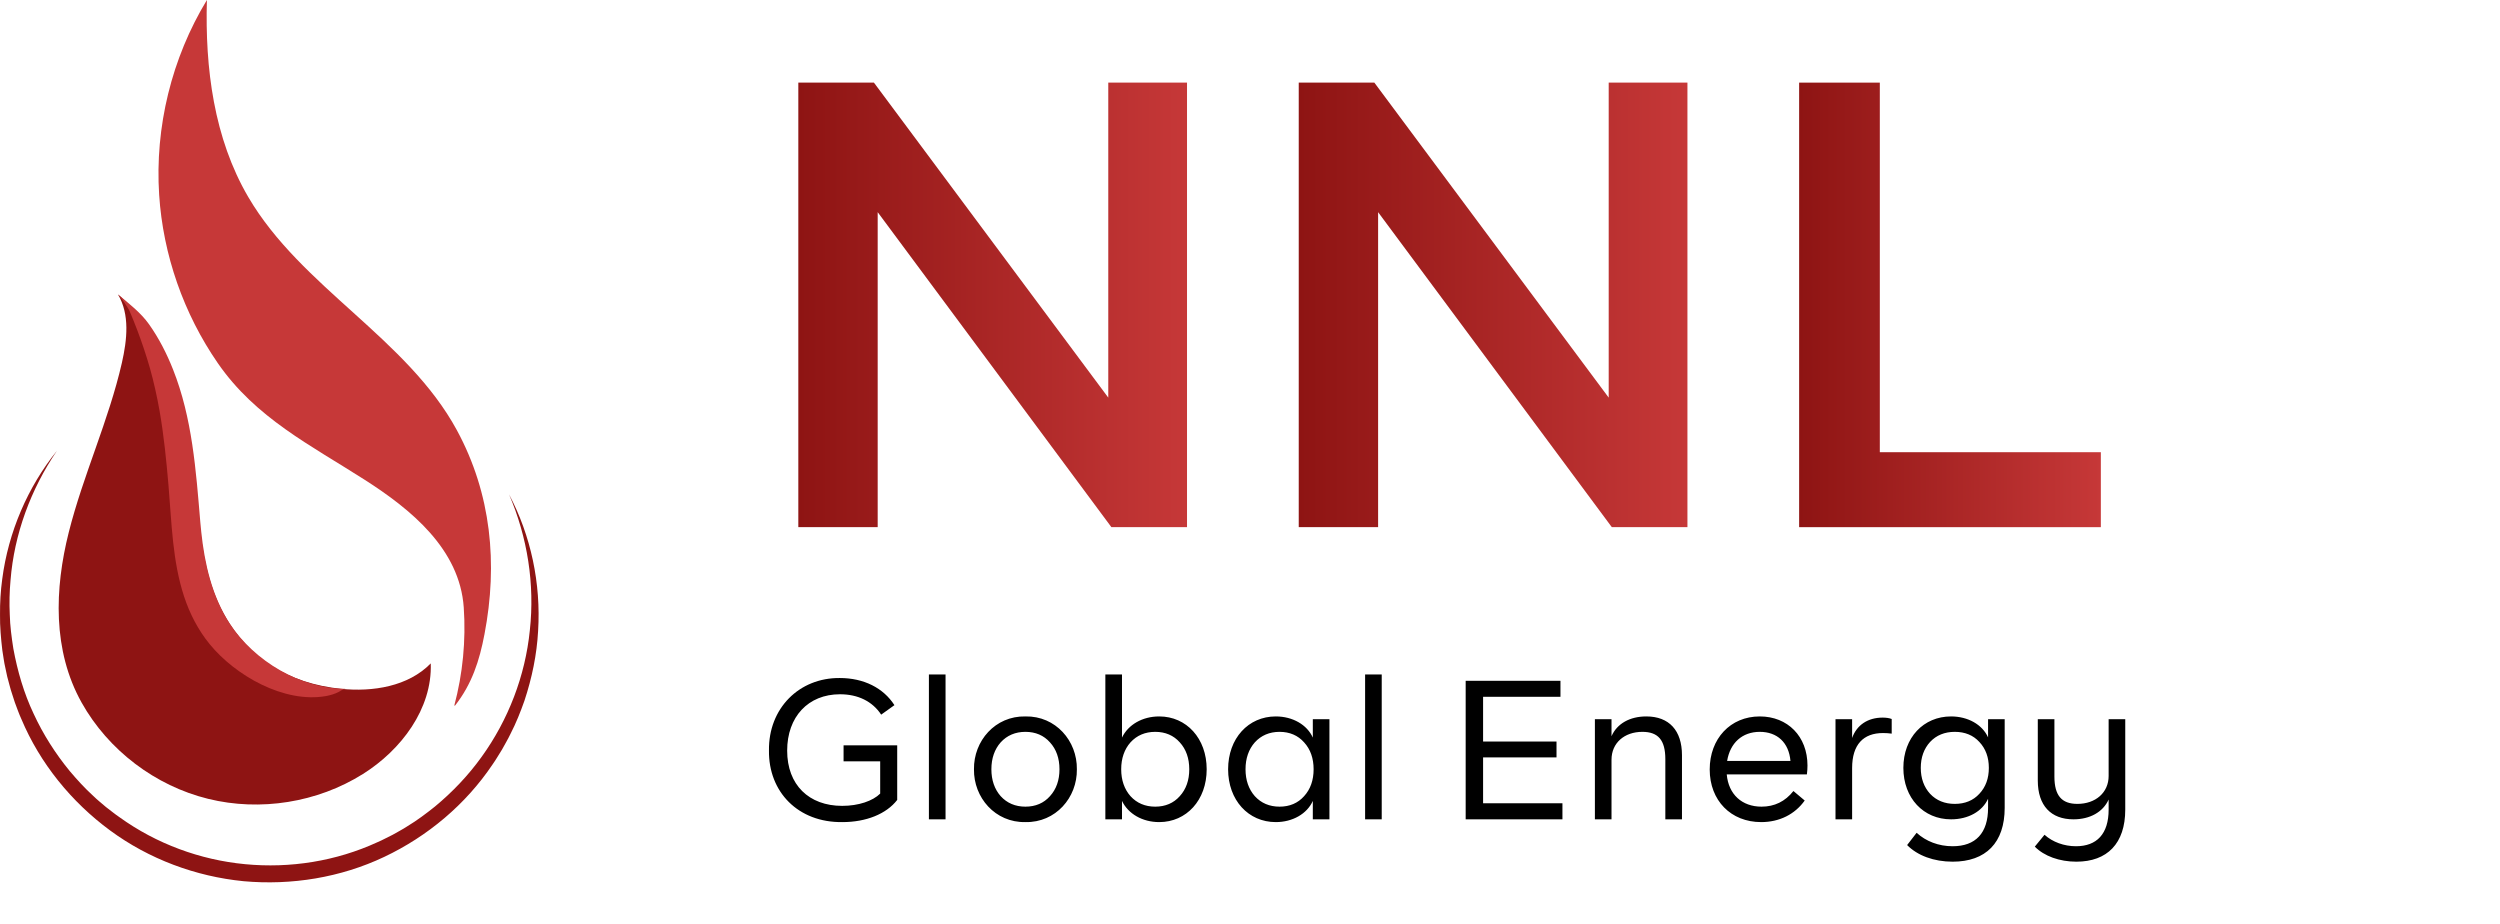 <svg xmlns="http://www.w3.org/2000/svg" width="119" height="44" fill="none" viewBox="0 0 119 44"><path fill="#8E1413" d="M5.614 14.014C6.186 14.968 6.049 16.179 5.803 17.265C5.176 20.015 3.962 22.603 3.273 25.338C2.596 28.028 2.497 30.962 3.886 33.445C5.155 35.71 7.386 37.404 9.909 38.025C12.389 38.636 15.111 38.201 17.274 36.843C19.101 35.697 20.58 33.733 20.504 31.578C19.431 32.676 17.748 32.944 16.222 32.786C15.037 32.663 13.863 32.312 12.866 31.659C11.744 30.925 10.879 29.824 10.344 28.594C9.45 26.533 9.479 24.21 9.219 21.979C8.876 19.011 7.887 15.949 5.614 14.014Z"/><path fill="#C63838" d="M21.666 33.579C21.658 33.589 21.64 33.584 21.624 33.587C22.028 32.071 22.182 30.487 22.075 28.922C21.886 26.127 19.547 24.237 17.361 22.839C14.786 21.19 12.169 19.895 10.368 17.286C8.742 14.932 7.762 12.132 7.576 9.276C7.366 6.049 8.171 2.763 9.849 0C9.754 3.235 10.182 6.586 11.818 9.379C14.34 13.684 19.372 16.096 21.75 20.482C23.388 23.505 23.703 26.84 23.061 30.189C22.822 31.452 22.465 32.553 21.666 33.579Z"/><path fill="#8E1413" d="M24.23 23.532C25.273 25.498 25.753 27.776 25.614 30.031C25.554 31.159 25.32 32.278 24.964 33.353C24.775 33.888 24.565 34.418 24.303 34.924C24.183 35.181 24.033 35.425 23.899 35.674C23.747 35.912 23.608 36.161 23.441 36.395C22.169 38.288 20.357 39.811 18.288 40.789C16.217 41.772 13.873 42.152 11.592 41.945C9.311 41.72 7.085 40.889 5.239 39.528C3.396 38.172 1.904 36.334 1.018 34.229C0.897 33.969 0.808 33.699 0.706 33.434L0.575 33.028C0.53 32.894 0.488 32.758 0.454 32.619L0.344 32.208L0.255 31.791L0.211 31.584L0.176 31.374L0.111 30.954C0.045 30.39 -0.007 29.824 0.001 29.258C-0.004 28.692 0.03 28.125 0.106 27.567C0.397 25.328 1.317 23.186 2.712 21.455C1.461 23.293 0.677 25.427 0.502 27.611C0.452 28.157 0.439 28.705 0.465 29.247C0.478 29.793 0.551 30.335 0.635 30.873C0.832 31.943 1.136 32.994 1.6 33.972C2.054 34.958 2.641 35.876 3.325 36.709C3.674 37.121 4.039 37.522 4.437 37.884C4.628 38.073 4.843 38.24 5.045 38.416L5.365 38.663C5.47 38.746 5.58 38.825 5.69 38.901C7.439 40.162 9.529 40.933 11.668 41.135C13.81 41.342 16.008 40.991 17.966 40.089C18.089 40.036 18.212 39.979 18.331 39.916L18.692 39.735C18.926 39.599 19.167 39.478 19.392 39.329C19.854 39.051 20.286 38.725 20.709 38.387C21.54 37.698 22.292 36.909 22.924 36.028C24.193 34.271 25.003 32.173 25.221 29.995C25.459 27.818 25.111 25.572 24.23 23.532Z"/><path fill="#C63838" d="M7.597 19.567C7.801 20.736 7.919 21.924 8.021 23.109C8.171 24.874 8.205 26.699 8.763 28.395C9.033 29.216 9.434 29.992 9.982 30.663C11.202 32.157 13.525 33.484 15.515 33.133C15.719 33.096 15.921 33.036 16.107 32.944C16.215 32.889 16.33 32.789 16.459 32.789C14.311 32.789 12.093 31.46 10.934 29.68C10.098 28.392 9.739 26.838 9.581 25.328C9.566 25.165 9.547 25.005 9.534 24.842C9.327 22.386 9.154 19.9 8.236 17.585C7.937 16.83 7.565 16.101 7.096 15.438C6.695 14.874 6.144 14.457 5.62 14.017C5.787 14.2 6.084 14.612 6.183 14.842C6.304 15.128 6.422 15.419 6.532 15.71C6.76 16.311 6.962 16.919 7.14 17.535C7.326 18.201 7.476 18.88 7.597 19.567Z"/><path fill="#000" d="M40.154 35.477V36.24H41.897V37.775C41.548 38.124 40.87 38.359 40.088 38.359C38.506 38.359 37.469 37.361 37.469 35.731C37.469 34.12 38.468 33.047 39.985 33.047C40.842 33.047 41.529 33.386 41.944 34.017L42.575 33.565C42.048 32.745 41.115 32.274 39.975 32.274C38.044 32.255 36.575 33.715 36.603 35.722C36.575 37.691 37.988 39.16 40.098 39.132C41.228 39.132 42.189 38.746 42.707 38.077V35.477H40.154ZM44.216 39H45.008V32.105H44.216V39ZM46.361 36.617C46.342 37.964 47.369 39.16 48.81 39.132C50.252 39.16 51.278 37.964 51.259 36.617C51.278 35.27 50.252 34.073 48.81 34.102C47.369 34.073 46.342 35.27 46.361 36.617ZM50.431 36.617C50.431 37.135 50.28 37.568 49.978 37.898C49.686 38.228 49.291 38.397 48.81 38.397C48.33 38.397 47.934 38.228 47.633 37.898C47.341 37.568 47.19 37.135 47.19 36.617C47.19 36.099 47.341 35.665 47.633 35.336C47.934 35.006 48.33 34.836 48.81 34.836C49.291 34.836 49.686 35.006 49.978 35.336C50.28 35.665 50.431 36.099 50.431 36.617ZM57.438 36.617C57.438 35.147 56.477 34.102 55.178 34.102C54.377 34.102 53.699 34.497 53.407 35.109V32.105H52.615V39H53.407V38.124C53.699 38.736 54.377 39.132 55.178 39.132C56.477 39.132 57.438 38.086 57.438 36.617ZM56.609 36.617C56.609 37.135 56.459 37.568 56.157 37.898C55.865 38.228 55.469 38.397 54.989 38.397C54.509 38.397 54.113 38.228 53.812 37.898C53.52 37.568 53.369 37.135 53.369 36.617C53.369 36.099 53.52 35.665 53.812 35.336C54.113 35.006 54.509 34.836 54.989 34.836C55.469 34.836 55.865 35.006 56.157 35.336C56.459 35.665 56.609 36.099 56.609 36.617ZM62.49 34.233V35.109C62.217 34.497 61.529 34.102 60.728 34.102C59.419 34.102 58.458 35.147 58.458 36.617C58.458 38.086 59.419 39.132 60.728 39.132C61.529 39.132 62.217 38.736 62.49 38.124V39H63.281V34.233H62.49ZM62.528 36.617C62.528 37.135 62.377 37.568 62.075 37.898C61.783 38.228 61.388 38.397 60.907 38.397C60.427 38.397 60.031 38.228 59.73 37.898C59.438 37.568 59.287 37.135 59.287 36.617C59.287 36.099 59.438 35.665 59.73 35.336C60.031 35.006 60.427 34.836 60.907 34.836C61.388 34.836 61.783 35.006 62.075 35.336C62.377 35.665 62.528 36.099 62.528 36.617ZM64.979 39H65.77V32.105H64.979V39ZM70.595 38.237V36.051H74.09V35.298H70.595V33.169H74.278V32.406H69.766V39H74.372V38.237H70.595ZM80.062 35.948C80.062 34.77 79.449 34.102 78.366 34.102C77.584 34.102 76.972 34.441 76.708 35.044V34.233H75.917V39H76.708V36.165C76.708 35.364 77.32 34.836 78.178 34.836C78.931 34.836 79.27 35.232 79.27 36.136V39H80.062V35.948ZM86.008 36.862C86.026 36.72 86.036 36.579 86.036 36.438C86.036 35.053 85.094 34.102 83.766 34.102C82.362 34.102 81.382 35.166 81.382 36.626C81.382 38.105 82.39 39.132 83.832 39.132C84.708 39.132 85.442 38.755 85.904 38.105L85.367 37.653C84.972 38.152 84.463 38.397 83.85 38.397C82.918 38.397 82.277 37.813 82.193 36.862H86.008ZM82.211 36.221C82.353 35.364 82.927 34.836 83.766 34.836C84.595 34.836 85.15 35.345 85.226 36.221H82.211ZM90.045 34.224C89.923 34.177 89.772 34.158 89.612 34.158C88.905 34.158 88.378 34.516 88.161 35.128V34.233H87.37V39H88.161V36.56C88.161 35.439 88.698 34.893 89.631 34.893C89.772 34.893 89.904 34.902 90.045 34.921V34.224ZM94.632 34.233V35.1C94.359 34.488 93.671 34.102 92.87 34.102C91.561 34.102 90.6 35.109 90.6 36.551C90.6 37.992 91.561 39 92.87 39C93.69 39 94.359 38.623 94.632 38.02V38.454C94.632 39.659 94.038 40.281 92.946 40.281C92.277 40.281 91.674 40.046 91.231 39.641L90.779 40.225C91.269 40.724 92.051 41.016 92.946 41.016C94.528 41.016 95.423 40.112 95.423 38.454V34.233H94.632ZM94.669 36.551C94.669 37.05 94.519 37.465 94.217 37.785C93.925 38.105 93.53 38.265 93.049 38.265C92.569 38.265 92.173 38.105 91.872 37.785C91.58 37.465 91.429 37.05 91.429 36.551C91.429 36.051 91.58 35.637 91.872 35.317C92.173 34.996 92.569 34.836 93.049 34.836C93.53 34.836 93.925 34.996 94.217 35.317C94.519 35.637 94.669 36.051 94.669 36.551ZM100.371 34.233V36.937C100.371 37.728 99.749 38.265 98.883 38.265C98.138 38.265 97.79 37.87 97.79 36.965V34.233H96.999V37.154C96.999 38.35 97.63 39 98.694 39C99.476 39 100.098 38.661 100.371 38.058V38.538C100.371 39.697 99.806 40.281 98.817 40.281C98.251 40.281 97.705 40.083 97.319 39.735L96.857 40.3C97.3 40.752 98.035 41.016 98.835 41.016C100.305 41.016 101.162 40.149 101.162 38.538V34.233H100.371Z"/><path fill="url(#paint0_linear_344_331)" d="M56.502 3.933V25.093H52.903L41.778 10.099V25.093H38V3.933H41.599L52.754 18.927V3.933H56.502Z"/><path fill="url(#paint1_linear_344_331)" d="M80.322 3.933V25.093H76.723L65.598 10.099V25.093H61.82V3.933H65.419L76.574 18.927V3.933H80.322Z"/><path fill="url(#paint2_linear_344_331)" d="M100 21.525V25.093H85.639V3.933H89.479V21.525H100Z"/><defs><linearGradient id="paint0_linear_344_331" x1="38.001" x2="56.502" y1="14.512" y2="14.512" gradientUnits="userSpaceOnUse"><stop stop-color="#8E1413"/><stop offset="1" stop-color="#C63838"/></linearGradient><linearGradient id="paint1_linear_344_331" x1="61.82" x2="80.321" y1="14.512" y2="14.512" gradientUnits="userSpaceOnUse"><stop stop-color="#8E1413"/><stop offset="1" stop-color="#C63838"/></linearGradient><linearGradient id="paint2_linear_344_331" x1="85.639" x2="99.999" y1="14.512" y2="14.512" gradientUnits="userSpaceOnUse"><stop stop-color="#8E1413"/><stop offset="1" stop-color="#C63838"/></linearGradient></defs></svg>